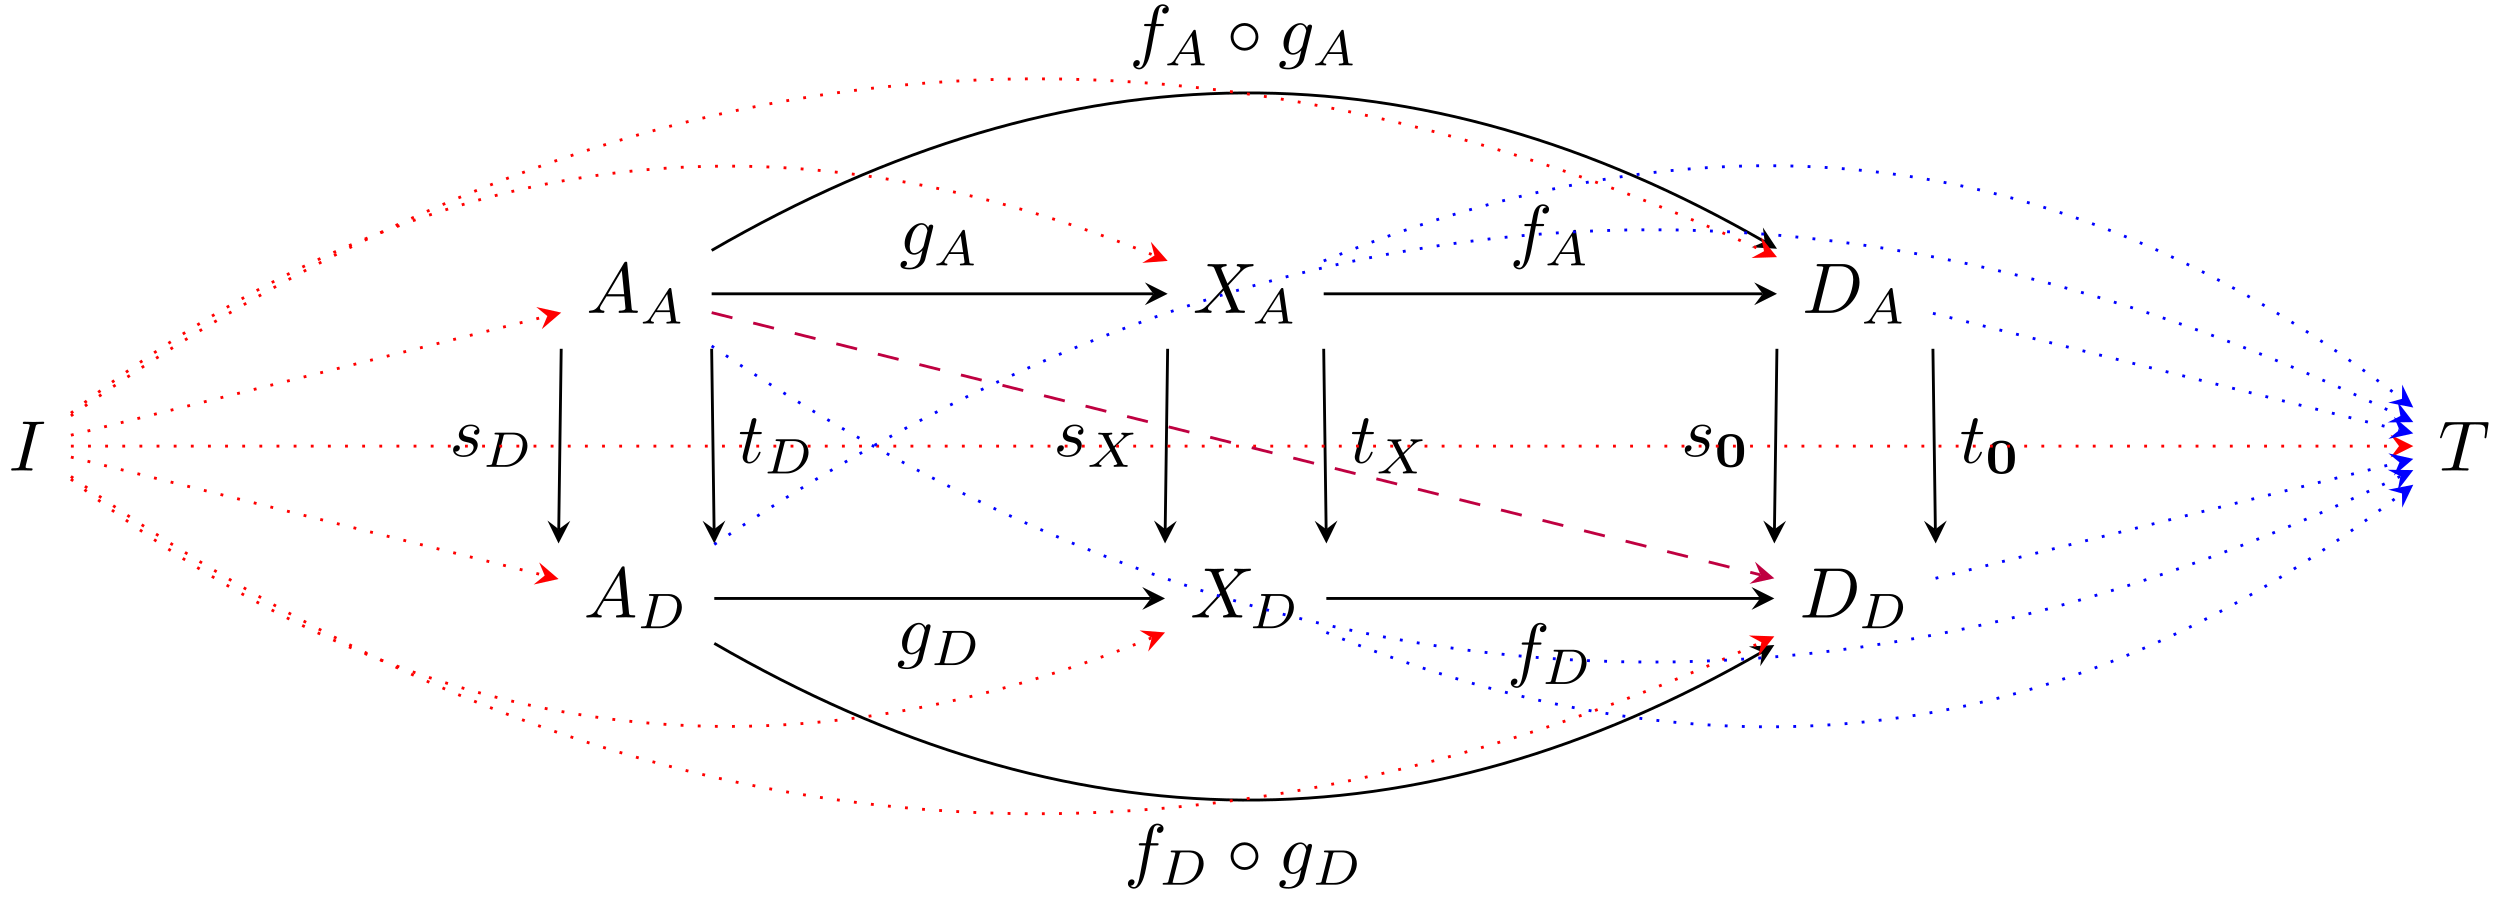 <?xml version="1.0" encoding="UTF-8"?>
<svg xmlns="http://www.w3.org/2000/svg" xmlns:xlink="http://www.w3.org/1999/xlink" width="349pt" height="126pt" viewBox="0 0 349 126" version="1.1">
<defs>
<g>
<symbol overflow="visible" id="glyph0-0">
<path style="stroke:none;" d=""/>
</symbol>
<symbol overflow="visible" id="glyph0-1">
<path style="stroke:none;" d="M 3.734 -6.047 C 3.812 -6.406 3.844 -6.5 4.641 -6.5 C 4.875 -6.5 4.953 -6.5 4.953 -6.688 C 4.953 -6.812 4.844 -6.812 4.812 -6.812 C 4.516 -6.812 3.781 -6.781 3.484 -6.781 C 3.188 -6.781 2.469 -6.812 2.156 -6.812 C 2.094 -6.812 1.969 -6.812 1.969 -6.609 C 1.969 -6.5 2.047 -6.5 2.25 -6.5 C 2.656 -6.5 2.938 -6.5 2.938 -6.312 C 2.938 -6.266 2.938 -6.234 2.906 -6.156 L 1.562 -0.781 C 1.469 -0.406 1.453 -0.312 0.656 -0.312 C 0.422 -0.312 0.344 -0.312 0.344 -0.109 C 0.344 0 0.453 0 0.484 0 C 0.781 0 1.5 -0.031 1.797 -0.031 C 2.094 -0.031 2.828 0 3.125 0 C 3.203 0 3.328 0 3.328 -0.188 C 3.328 -0.312 3.25 -0.312 3.031 -0.312 C 2.844 -0.312 2.797 -0.312 2.609 -0.328 C 2.391 -0.344 2.359 -0.391 2.359 -0.5 C 2.359 -0.578 2.375 -0.656 2.391 -0.734 Z M 3.734 -6.047 "/>
</symbol>
<symbol overflow="visible" id="glyph0-2">
<path style="stroke:none;" d="M 1.781 -1.141 C 1.391 -0.484 1 -0.344 0.562 -0.312 C 0.438 -0.297 0.344 -0.297 0.344 -0.109 C 0.344 -0.047 0.406 0 0.484 0 C 0.75 0 1.062 -0.031 1.328 -0.031 C 1.672 -0.031 2.016 0 2.328 0 C 2.391 0 2.516 0 2.516 -0.188 C 2.516 -0.297 2.438 -0.312 2.359 -0.312 C 2.141 -0.328 1.891 -0.406 1.891 -0.656 C 1.891 -0.781 1.953 -0.891 2.031 -1.031 L 2.797 -2.297 L 5.297 -2.297 C 5.312 -2.094 5.453 -0.734 5.453 -0.641 C 5.453 -0.344 4.938 -0.312 4.734 -0.312 C 4.594 -0.312 4.5 -0.312 4.5 -0.109 C 4.5 0 4.609 0 4.641 0 C 5.047 0 5.469 -0.031 5.875 -0.031 C 6.125 -0.031 6.766 0 7.016 0 C 7.062 0 7.188 0 7.188 -0.203 C 7.188 -0.312 7.094 -0.312 6.953 -0.312 C 6.344 -0.312 6.344 -0.375 6.312 -0.672 L 5.703 -6.891 C 5.688 -7.094 5.688 -7.141 5.516 -7.141 C 5.359 -7.141 5.312 -7.062 5.25 -6.969 Z M 2.984 -2.609 L 4.938 -5.906 L 5.266 -2.609 Z M 2.984 -2.609 "/>
</symbol>
<symbol overflow="visible" id="glyph0-3">
<path style="stroke:none;" d="M 4.828 -4.094 L 4 -6.078 C 3.969 -6.156 3.953 -6.203 3.953 -6.203 C 3.953 -6.266 4.109 -6.453 4.531 -6.5 C 4.641 -6.516 4.734 -6.516 4.734 -6.688 C 4.734 -6.812 4.609 -6.812 4.578 -6.812 C 4.172 -6.812 3.75 -6.781 3.328 -6.781 C 3.078 -6.781 2.469 -6.812 2.219 -6.812 C 2.156 -6.812 2.031 -6.812 2.031 -6.609 C 2.031 -6.5 2.141 -6.5 2.266 -6.5 C 2.859 -6.5 2.922 -6.406 3.016 -6.188 L 4.188 -3.406 L 2.078 -1.141 L 1.953 -1.031 C 1.469 -0.5 1 -0.344 0.484 -0.312 C 0.359 -0.297 0.266 -0.297 0.266 -0.109 C 0.266 -0.094 0.266 0 0.406 0 C 0.703 0 1.031 -0.031 1.328 -0.031 C 1.703 -0.031 2.094 0 2.453 0 C 2.516 0 2.625 0 2.625 -0.203 C 2.625 -0.297 2.531 -0.312 2.516 -0.312 C 2.422 -0.312 2.109 -0.344 2.109 -0.625 C 2.109 -0.781 2.266 -0.938 2.375 -1.062 L 3.406 -2.141 L 4.297 -3.125 L 5.297 -0.734 C 5.344 -0.625 5.359 -0.625 5.359 -0.594 C 5.359 -0.516 5.156 -0.344 4.781 -0.312 C 4.672 -0.297 4.578 -0.297 4.578 -0.125 C 4.578 0 4.688 0 4.719 0 C 5 0 5.703 -0.031 5.984 -0.031 C 6.234 -0.031 6.844 0 7.094 0 C 7.156 0 7.281 0 7.281 -0.188 C 7.281 -0.312 7.172 -0.312 7.094 -0.312 C 6.438 -0.312 6.406 -0.344 6.234 -0.75 C 5.859 -1.672 5.188 -3.234 4.953 -3.828 C 5.625 -4.531 6.672 -5.719 7 -5.984 C 7.281 -6.234 7.672 -6.469 8.266 -6.5 C 8.391 -6.516 8.484 -6.516 8.484 -6.703 C 8.484 -6.703 8.484 -6.812 8.359 -6.812 C 8.062 -6.812 7.719 -6.781 7.422 -6.781 C 7.047 -6.781 6.672 -6.812 6.312 -6.812 C 6.25 -6.812 6.125 -6.812 6.125 -6.609 C 6.125 -6.547 6.172 -6.516 6.234 -6.5 C 6.328 -6.484 6.641 -6.469 6.641 -6.188 C 6.641 -6.047 6.531 -5.922 6.453 -5.828 Z M 4.828 -4.094 "/>
</symbol>
<symbol overflow="visible" id="glyph0-4">
<path style="stroke:none;" d="M 1.578 -0.781 C 1.484 -0.391 1.469 -0.312 0.672 -0.312 C 0.516 -0.312 0.406 -0.312 0.406 -0.125 C 0.406 0 0.484 0 0.672 0 L 3.984 0 C 6.047 0 8.016 -2.109 8.016 -4.281 C 8.016 -5.688 7.172 -6.812 5.672 -6.812 L 2.328 -6.812 C 2.141 -6.812 2.031 -6.812 2.031 -6.625 C 2.031 -6.5 2.109 -6.5 2.312 -6.5 C 2.438 -6.5 2.625 -6.484 2.734 -6.484 C 2.906 -6.453 2.953 -6.438 2.953 -6.312 C 2.953 -6.281 2.953 -6.25 2.922 -6.125 Z M 3.734 -6.125 C 3.828 -6.469 3.844 -6.5 4.281 -6.5 L 5.344 -6.5 C 6.312 -6.5 7.141 -5.969 7.141 -4.656 C 7.141 -4.172 6.953 -2.531 6.094 -1.438 C 5.812 -1.062 5.031 -0.312 3.797 -0.312 L 2.672 -0.312 C 2.531 -0.312 2.516 -0.312 2.453 -0.312 C 2.359 -0.328 2.328 -0.344 2.328 -0.422 C 2.328 -0.453 2.328 -0.469 2.375 -0.641 Z M 3.734 -6.125 "/>
</symbol>
<symbol overflow="visible" id="glyph0-5">
<path style="stroke:none;" d="M 4.25 -6.047 C 4.328 -6.328 4.359 -6.391 4.484 -6.422 C 4.578 -6.438 4.906 -6.438 5.109 -6.438 C 6.125 -6.438 6.562 -6.406 6.562 -5.625 C 6.562 -5.469 6.531 -5.078 6.484 -4.828 C 6.484 -4.781 6.453 -4.672 6.453 -4.641 C 6.453 -4.578 6.484 -4.5 6.578 -4.5 C 6.688 -4.5 6.703 -4.578 6.734 -4.734 L 7 -6.469 C 7.016 -6.516 7.016 -6.609 7.016 -6.641 C 7.016 -6.75 6.922 -6.75 6.75 -6.75 L 1.219 -6.75 C 0.984 -6.75 0.969 -6.734 0.891 -6.547 L 0.297 -4.797 C 0.297 -4.781 0.234 -4.641 0.234 -4.609 C 0.234 -4.562 0.297 -4.5 0.359 -4.5 C 0.453 -4.5 0.469 -4.562 0.531 -4.719 C 1.062 -6.266 1.328 -6.438 2.797 -6.438 L 3.188 -6.438 C 3.469 -6.438 3.469 -6.406 3.469 -6.312 C 3.469 -6.266 3.438 -6.141 3.422 -6.109 L 2.094 -0.781 C 2 -0.422 1.969 -0.312 0.906 -0.312 C 0.547 -0.312 0.484 -0.312 0.484 -0.125 C 0.484 0 0.594 0 0.656 0 C 0.922 0 1.203 -0.016 1.469 -0.016 C 1.75 -0.016 2.047 -0.031 2.328 -0.031 C 2.609 -0.031 2.875 -0.016 3.156 -0.016 C 3.438 -0.016 3.734 0 4.016 0 C 4.109 0 4.234 0 4.234 -0.203 C 4.234 -0.312 4.156 -0.312 3.891 -0.312 C 3.656 -0.312 3.516 -0.312 3.266 -0.328 C 2.969 -0.359 2.891 -0.391 2.891 -0.547 C 2.891 -0.562 2.891 -0.609 2.938 -0.75 Z M 4.25 -6.047 "/>
</symbol>
<symbol overflow="visible" id="glyph0-6">
<path style="stroke:none;" d="M 2.047 -3.984 L 2.984 -3.984 C 3.188 -3.984 3.297 -3.984 3.297 -4.188 C 3.297 -4.297 3.188 -4.297 3.016 -4.297 L 2.141 -4.297 C 2.5 -5.719 2.547 -5.906 2.547 -5.969 C 2.547 -6.141 2.422 -6.234 2.25 -6.234 C 2.219 -6.234 1.938 -6.234 1.859 -5.875 L 1.469 -4.297 L 0.531 -4.297 C 0.328 -4.297 0.234 -4.297 0.234 -4.109 C 0.234 -3.984 0.312 -3.984 0.516 -3.984 L 1.391 -3.984 C 0.672 -1.156 0.625 -0.984 0.625 -0.812 C 0.625 -0.266 1 0.109 1.547 0.109 C 2.562 0.109 3.125 -1.344 3.125 -1.422 C 3.125 -1.531 3.047 -1.531 3.016 -1.531 C 2.922 -1.531 2.906 -1.5 2.859 -1.391 C 2.438 -0.344 1.906 -0.109 1.562 -0.109 C 1.359 -0.109 1.25 -0.234 1.25 -0.562 C 1.25 -0.812 1.281 -0.875 1.312 -1.047 Z M 2.047 -3.984 "/>
</symbol>
<symbol overflow="visible" id="glyph0-7">
<path style="stroke:none;" d="M 3.891 -3.734 C 3.625 -3.719 3.422 -3.5 3.422 -3.281 C 3.422 -3.141 3.516 -2.984 3.734 -2.984 C 3.953 -2.984 4.188 -3.156 4.188 -3.547 C 4.188 -4 3.766 -4.406 3 -4.406 C 1.688 -4.406 1.312 -3.391 1.312 -2.953 C 1.312 -2.172 2.047 -2.031 2.344 -1.969 C 2.859 -1.859 3.375 -1.75 3.375 -1.203 C 3.375 -0.953 3.156 -0.109 1.953 -0.109 C 1.812 -0.109 1.047 -0.109 0.812 -0.641 C 1.203 -0.594 1.453 -0.891 1.453 -1.172 C 1.453 -1.391 1.281 -1.516 1.078 -1.516 C 0.812 -1.516 0.516 -1.312 0.516 -0.859 C 0.516 -0.297 1.094 0.109 1.938 0.109 C 3.562 0.109 3.953 -1.094 3.953 -1.547 C 3.953 -1.906 3.766 -2.156 3.641 -2.266 C 3.375 -2.547 3.078 -2.609 2.641 -2.688 C 2.281 -2.766 1.891 -2.844 1.891 -3.297 C 1.891 -3.578 2.125 -4.188 3 -4.188 C 3.25 -4.188 3.75 -4.109 3.891 -3.734 Z M 3.891 -3.734 "/>
</symbol>
<symbol overflow="visible" id="glyph0-8">
<path style="stroke:none;" d="M 4.688 -3.766 C 4.703 -3.812 4.719 -3.875 4.719 -3.938 C 4.719 -4.109 4.609 -4.203 4.438 -4.203 C 4.344 -4.203 4.062 -4.141 4.031 -3.781 C 3.844 -4.141 3.5 -4.406 3.094 -4.406 C 1.969 -4.406 0.734 -3.016 0.734 -1.578 C 0.734 -0.594 1.328 0 2.047 0 C 2.641 0 3.109 -0.469 3.203 -0.578 L 3.219 -0.562 C 3.016 0.312 2.891 0.734 2.891 0.75 C 2.844 0.844 2.516 1.828 1.453 1.828 C 1.266 1.828 0.938 1.812 0.656 1.719 C 0.953 1.641 1.062 1.375 1.062 1.203 C 1.062 1.047 0.953 0.859 0.688 0.859 C 0.469 0.859 0.156 1.031 0.156 1.438 C 0.156 1.844 0.516 2.047 1.469 2.047 C 2.719 2.047 3.438 1.266 3.594 0.672 Z M 3.406 -1.281 C 3.344 -1.016 3.109 -0.766 2.891 -0.578 C 2.688 -0.406 2.375 -0.219 2.078 -0.219 C 1.578 -0.219 1.438 -0.734 1.438 -1.141 C 1.438 -1.609 1.719 -2.797 2 -3.297 C 2.266 -3.781 2.688 -4.188 3.109 -4.188 C 3.766 -4.188 3.906 -3.375 3.906 -3.328 C 3.906 -3.281 3.891 -3.219 3.875 -3.188 Z M 3.406 -1.281 "/>
</symbol>
<symbol overflow="visible" id="glyph0-9">
<path style="stroke:none;" d="M 3.656 -3.984 L 4.516 -3.984 C 4.719 -3.984 4.812 -3.984 4.812 -4.188 C 4.812 -4.297 4.719 -4.297 4.547 -4.297 L 3.719 -4.297 L 3.922 -5.438 C 3.969 -5.641 4.109 -6.344 4.172 -6.469 C 4.25 -6.656 4.422 -6.812 4.641 -6.812 C 4.672 -6.812 4.938 -6.812 5.125 -6.625 C 4.688 -6.594 4.578 -6.234 4.578 -6.094 C 4.578 -5.859 4.766 -5.734 4.953 -5.734 C 5.219 -5.734 5.5 -5.969 5.5 -6.344 C 5.5 -6.797 5.047 -7.031 4.641 -7.031 C 4.297 -7.031 3.672 -6.844 3.375 -5.859 C 3.312 -5.656 3.281 -5.547 3.047 -4.297 L 2.359 -4.297 C 2.156 -4.297 2.047 -4.297 2.047 -4.109 C 2.047 -3.984 2.141 -3.984 2.328 -3.984 L 2.984 -3.984 L 2.25 -0.047 C 2.062 0.922 1.891 1.828 1.375 1.828 C 1.328 1.828 1.094 1.828 0.891 1.641 C 1.359 1.609 1.453 1.25 1.453 1.109 C 1.453 0.875 1.266 0.75 1.078 0.75 C 0.812 0.75 0.531 0.984 0.531 1.359 C 0.531 1.797 0.969 2.047 1.375 2.047 C 1.922 2.047 2.328 1.453 2.5 1.078 C 2.828 0.453 3.047 -0.75 3.062 -0.828 Z M 3.656 -3.984 "/>
</symbol>
<symbol overflow="visible" id="glyph1-0">
<path style="stroke:none;" d=""/>
</symbol>
<symbol overflow="visible" id="glyph1-1">
<path style="stroke:none;" d="M 1.438 -0.844 C 1.188 -0.453 0.969 -0.281 0.562 -0.25 C 0.484 -0.25 0.391 -0.25 0.391 -0.109 C 0.391 -0.031 0.453 0 0.5 0 C 0.672 0 0.906 -0.031 1.094 -0.031 C 1.312 -0.031 1.609 0 1.812 0 C 1.844 0 1.953 0 1.953 -0.156 C 1.953 -0.25 1.859 -0.25 1.828 -0.25 C 1.781 -0.266 1.531 -0.266 1.531 -0.453 C 1.531 -0.547 1.594 -0.656 1.625 -0.719 L 2.188 -1.594 L 4.188 -1.594 L 4.344 -0.438 C 4.328 -0.359 4.281 -0.25 3.875 -0.25 C 3.781 -0.25 3.688 -0.25 3.688 -0.094 C 3.688 -0.062 3.703 0 3.797 0 C 4 0 4.5 -0.031 4.703 -0.031 C 4.828 -0.031 4.984 -0.016 5.109 -0.016 C 5.234 -0.016 5.375 0 5.5 0 C 5.594 0 5.641 -0.062 5.641 -0.141 C 5.641 -0.25 5.562 -0.25 5.453 -0.25 C 5.047 -0.25 5.031 -0.312 5.016 -0.469 L 4.391 -4.781 C 4.375 -4.922 4.359 -4.969 4.234 -4.969 C 4.094 -4.969 4.062 -4.906 4 -4.812 Z M 2.359 -1.844 L 3.812 -4.125 L 4.141 -1.844 Z M 2.359 -1.844 "/>
</symbol>
<symbol overflow="visible" id="glyph1-2">
<path style="stroke:none;" d="M 1.312 -0.547 C 1.266 -0.312 1.25 -0.25 0.703 -0.25 C 0.578 -0.25 0.5 -0.25 0.5 -0.094 C 0.5 0 0.578 0 0.703 0 L 3.188 0 C 4.734 0 6.219 -1.422 6.219 -2.938 C 6.219 -3.953 5.516 -4.766 4.391 -4.766 L 1.844 -4.766 C 1.703 -4.766 1.625 -4.766 1.625 -4.609 C 1.625 -4.516 1.703 -4.516 1.859 -4.516 C 1.969 -4.516 2 -4.516 2.125 -4.5 C 2.266 -4.484 2.266 -4.469 2.266 -4.391 C 2.266 -4.391 2.266 -4.344 2.25 -4.25 Z M 2.875 -4.266 C 2.938 -4.484 2.938 -4.516 3.234 -4.516 L 4.125 -4.516 C 4.906 -4.516 5.562 -4.125 5.562 -3.172 C 5.562 -3.016 5.484 -1.812 4.797 -1.016 C 4.516 -0.703 3.922 -0.25 3.062 -0.25 L 2.125 -0.25 C 1.906 -0.25 1.891 -0.266 1.891 -0.328 C 1.891 -0.328 1.891 -0.359 1.922 -0.469 Z M 2.875 -4.266 "/>
</symbol>
<symbol overflow="visible" id="glyph1-3">
<path style="stroke:none;" d="M 3.875 -2.656 L 4.531 -3.328 C 5.422 -4.203 5.703 -4.469 6.328 -4.516 C 6.422 -4.516 6.5 -4.516 6.5 -4.656 C 6.5 -4.734 6.422 -4.766 6.406 -4.766 C 6.203 -4.766 5.953 -4.734 5.75 -4.734 C 5.562 -4.734 5.125 -4.766 4.938 -4.766 C 4.891 -4.766 4.797 -4.734 4.797 -4.609 C 4.797 -4.594 4.797 -4.516 4.906 -4.516 C 4.969 -4.5 5.141 -4.484 5.141 -4.328 C 5.141 -4.234 5.031 -4.125 4.969 -4.047 C 4.906 -4 4.031 -3.141 3.766 -2.875 L 3.062 -4.234 C 3.047 -4.266 3.031 -4.312 3.031 -4.328 C 3.031 -4.391 3.156 -4.5 3.406 -4.516 C 3.453 -4.516 3.547 -4.516 3.547 -4.656 C 3.547 -4.672 3.547 -4.766 3.422 -4.766 C 3.281 -4.766 3.109 -4.734 2.969 -4.734 C 2.812 -4.734 2.656 -4.734 2.516 -4.734 C 2.391 -4.734 2.219 -4.734 2.094 -4.734 C 1.984 -4.75 1.828 -4.766 1.719 -4.766 C 1.688 -4.766 1.578 -4.766 1.578 -4.609 C 1.578 -4.516 1.672 -4.516 1.781 -4.516 C 2.188 -4.516 2.219 -4.438 2.281 -4.297 L 3.266 -2.375 L 2.875 -1.984 C 2.734 -1.859 2.406 -1.547 2.281 -1.422 C 1.438 -0.578 1.156 -0.281 0.516 -0.25 C 0.422 -0.25 0.344 -0.25 0.344 -0.094 C 0.344 -0.062 0.375 0 0.453 0 C 0.641 0 0.891 -0.031 1.094 -0.031 C 1.219 -0.031 1.391 -0.031 1.5 -0.016 C 1.625 -0.016 1.781 0 1.906 0 C 1.938 0 2.047 0 2.047 -0.141 C 2.047 -0.25 1.969 -0.25 1.922 -0.25 C 1.859 -0.266 1.703 -0.281 1.703 -0.422 C 1.703 -0.531 1.797 -0.625 1.953 -0.781 L 3.359 -2.172 L 4.203 -0.516 C 4.25 -0.453 4.25 -0.438 4.25 -0.422 C 4.25 -0.391 4.125 -0.266 3.875 -0.25 C 3.812 -0.25 3.734 -0.25 3.734 -0.094 C 3.734 -0.094 3.734 0 3.844 0 C 4 0 4.172 -0.016 4.312 -0.016 C 4.453 -0.016 4.625 -0.031 4.766 -0.031 C 4.891 -0.031 5.047 -0.031 5.172 -0.016 C 5.297 -0.016 5.438 0 5.547 0 C 5.594 0 5.703 0 5.703 -0.156 C 5.703 -0.25 5.609 -0.25 5.5 -0.25 C 5.094 -0.25 5.062 -0.328 5 -0.453 Z M 3.875 -2.656 "/>
</symbol>
<symbol overflow="visible" id="glyph2-0">
<path style="stroke:none;" d=""/>
</symbol>
<symbol overflow="visible" id="glyph2-1">
<path style="stroke:none;" d="M 4.125 -2.219 C 4.125 -3.078 4.031 -4.578 2.25 -4.578 C 0.469 -4.578 0.375 -3.062 0.375 -2.219 C 0.375 -1.344 0.484 0.078 2.25 0.078 C 4.016 0.078 4.125 -1.328 4.125 -2.219 Z M 2.25 -0.234 C 2.031 -0.234 1.812 -0.312 1.656 -0.453 C 1.469 -0.625 1.344 -0.719 1.344 -2.312 C 1.344 -2.781 1.344 -3.344 1.422 -3.672 C 1.531 -4.125 1.969 -4.25 2.25 -4.25 C 2.516 -4.25 2.969 -4.141 3.078 -3.656 C 3.156 -3.328 3.156 -2.75 3.156 -2.312 C 3.156 -1.812 3.156 -1.312 3.094 -0.922 C 2.984 -0.359 2.516 -0.234 2.25 -0.234 Z M 2.25 -0.234 "/>
</symbol>
<symbol overflow="visible" id="glyph3-0">
<path style="stroke:none;" d=""/>
</symbol>
<symbol overflow="visible" id="glyph3-1">
<path style="stroke:none;" d="M 4.422 -2.5 C 4.422 -3.562 3.531 -4.422 2.5 -4.422 C 1.422 -4.422 0.547 -3.531 0.547 -2.5 C 0.547 -1.438 1.422 -0.562 2.5 -0.562 C 3.531 -0.562 4.422 -1.422 4.422 -2.5 Z M 2.5 -0.953 C 1.625 -0.953 0.953 -1.656 0.953 -2.5 C 0.953 -3.328 1.641 -4.031 2.5 -4.031 C 3.312 -4.031 4.031 -3.344 4.031 -2.5 C 4.031 -1.641 3.312 -0.953 2.5 -0.953 Z M 2.5 -0.953 "/>
</symbol>
</g>
</defs>
<g id="surface1">
<g style="fill:rgb(0%,0%,0%);fill-opacity:1;">
  <use xlink:href="#glyph0-1" x="1.217" y="65.685"/>
</g>
<g style="fill:rgb(0%,0%,0%);fill-opacity:1;">
  <use xlink:href="#glyph0-2" x="81.863" y="43.676"/>
</g>
<g style="fill:rgb(0%,0%,0%);fill-opacity:1;">
  <use xlink:href="#glyph1-1" x="89.336" y="45.17"/>
</g>
<g style="fill:rgb(0%,0%,0%);fill-opacity:1;">
  <use xlink:href="#glyph0-2" x="81.495" y="86.201"/>
</g>
<g style="fill:rgb(0%,0%,0%);fill-opacity:1;">
  <use xlink:href="#glyph1-2" x="88.968" y="87.695"/>
</g>
<g style="fill:rgb(0%,0%,0%);fill-opacity:1;">
  <use xlink:href="#glyph0-3" x="166.52" y="43.676"/>
</g>
<g style="fill:rgb(0%,0%,0%);fill-opacity:1;">
  <use xlink:href="#glyph1-1" x="174.775" y="45.17"/>
</g>
<g style="fill:rgb(0%,0%,0%);fill-opacity:1;">
  <use xlink:href="#glyph0-3" x="166.151" y="86.201"/>
</g>
<g style="fill:rgb(0%,0%,0%);fill-opacity:1;">
  <use xlink:href="#glyph1-2" x="174.406" y="87.695"/>
</g>
<g style="fill:rgb(0%,0%,0%);fill-opacity:1;">
  <use xlink:href="#glyph0-4" x="251.57" y="43.676"/>
</g>
<g style="fill:rgb(0%,0%,0%);fill-opacity:1;">
  <use xlink:href="#glyph1-1" x="259.819" y="45.17"/>
</g>
<g style="fill:rgb(0%,0%,0%);fill-opacity:1;">
  <use xlink:href="#glyph0-4" x="251.201" y="86.201"/>
</g>
<g style="fill:rgb(0%,0%,0%);fill-opacity:1;">
  <use xlink:href="#glyph1-2" x="259.45" y="87.695"/>
</g>
<g style="fill:rgb(0%,0%,0%);fill-opacity:1;">
  <use xlink:href="#glyph0-5" x="340.383" y="65.685"/>
</g>
<path style="fill:none;stroke-width:0.399;stroke-linecap:butt;stroke-linejoin:miter;stroke:rgb(0%,0%,0%);stroke-opacity:1;stroke-miterlimit:10;" d="M 10.502 34.852 L 10.842 9.663 " transform="matrix(1,0,0,-1,88.845,83.543)"/>
<path style=" stroke:none;fill-rule:nonzero;fill:rgb(0%,0%,0%);fill-opacity:1;" d="M 99.715 75.871 L 101.266 72.66 L 99.688 73.879 L 98.078 72.703 "/>
<g style="fill:rgb(0%,0%,0%);fill-opacity:1;">
  <use xlink:href="#glyph0-6" x="103.052" y="64.595"/>
</g>
<g style="fill:rgb(0%,0%,0%);fill-opacity:1;">
  <use xlink:href="#glyph1-2" x="106.65" y="66.09"/>
</g>
<path style="fill:none;stroke-width:0.399;stroke-linecap:butt;stroke-linejoin:miter;stroke:rgb(0%,0%,0%);stroke-opacity:1;stroke-miterlimit:10;" d="M 95.944 34.852 L 96.284 9.663 " transform="matrix(1,0,0,-1,88.845,83.543)"/>
<path style=" stroke:none;fill-rule:nonzero;fill:rgb(0%,0%,0%);fill-opacity:1;" d="M 185.164 75.871 L 186.715 72.66 L 185.137 73.879 L 183.527 72.703 "/>
<g style="fill:rgb(0%,0%,0%);fill-opacity:1;">
  <use xlink:href="#glyph0-6" x="188.501" y="64.595"/>
</g>
<g style="fill:rgb(0%,0%,0%);fill-opacity:1;">
  <use xlink:href="#glyph1-3" x="192.099" y="66.09"/>
</g>
<path style="fill:none;stroke-width:0.399;stroke-linecap:butt;stroke-linejoin:miter;stroke:rgb(0%,0%,0%);stroke-opacity:1;stroke-miterlimit:10;" d="M 180.992 34.852 L 181.332 9.663 " transform="matrix(1,0,0,-1,88.845,83.543)"/>
<path style=" stroke:none;fill-rule:nonzero;fill:rgb(0%,0%,0%);fill-opacity:1;" d="M 270.219 75.871 L 271.77 72.66 L 270.191 73.879 L 268.582 72.703 "/>
<g style="fill:rgb(0%,0%,0%);fill-opacity:1;">
  <use xlink:href="#glyph0-6" x="273.556" y="64.595"/>
</g>
<g style="fill:rgb(0%,0%,0%);fill-opacity:1;">
  <use xlink:href="#glyph2-1" x="277.154" y="66.09"/>
</g>
<path style="fill:none;stroke-width:0.399;stroke-linecap:butt;stroke-linejoin:miter;stroke:rgb(0%,0%,0%);stroke-opacity:1;stroke-miterlimit:10;" d="M -10.5 34.852 L -10.844 9.663 " transform="matrix(1,0,0,-1,88.845,83.543)"/>
<path style=" stroke:none;fill-rule:nonzero;fill:rgb(0%,0%,0%);fill-opacity:1;" d="M 77.973 75.871 L 79.609 72.703 L 78 73.879 L 76.422 72.66 "/>
<g style="fill:rgb(0%,0%,0%);fill-opacity:1;">
  <use xlink:href="#glyph0-7" x="62.74" y="63.676"/>
</g>
<g style="fill:rgb(0%,0%,0%);fill-opacity:1;">
  <use xlink:href="#glyph1-2" x="67.41" y="65.17"/>
</g>
<path style="fill:none;stroke-width:0.399;stroke-linecap:butt;stroke-linejoin:miter;stroke:rgb(0%,0%,0%);stroke-opacity:1;stroke-miterlimit:10;" d="M 74.157 34.852 L 73.817 9.663 " transform="matrix(1,0,0,-1,88.845,83.543)"/>
<path style=" stroke:none;fill-rule:nonzero;fill:rgb(0%,0%,0%);fill-opacity:1;" d="M 162.641 75.871 L 164.277 72.703 L 162.668 73.879 L 161.09 72.66 "/>
<g style="fill:rgb(0%,0%,0%);fill-opacity:1;">
  <use xlink:href="#glyph0-7" x="147.06" y="63.676"/>
</g>
<g style="fill:rgb(0%,0%,0%);fill-opacity:1;">
  <use xlink:href="#glyph1-3" x="151.73" y="65.17"/>
</g>
<path style="fill:none;stroke-width:0.399;stroke-linecap:butt;stroke-linejoin:miter;stroke:rgb(0%,0%,0%);stroke-opacity:1;stroke-miterlimit:10;" d="M 159.213 34.852 L 158.869 9.663 " transform="matrix(1,0,0,-1,88.845,83.543)"/>
<path style=" stroke:none;fill-rule:nonzero;fill:rgb(0%,0%,0%);fill-opacity:1;" d="M 247.699 75.871 L 249.336 72.703 L 247.727 73.879 L 246.148 72.66 "/>
<g style="fill:rgb(0%,0%,0%);fill-opacity:1;">
  <use xlink:href="#glyph0-7" x="234.682" y="63.676"/>
</g>
<g style="fill:rgb(0%,0%,0%);fill-opacity:1;">
  <use xlink:href="#glyph2-1" x="239.352" y="65.17"/>
</g>
<path style="fill:none;stroke-width:0.399;stroke-linecap:butt;stroke-linejoin:miter;stroke:rgb(0%,0%,0%);stroke-opacity:1;stroke-miterlimit:10;" d="M 10.502 42.527 L 72.165 42.527 " transform="matrix(1,0,0,-1,88.845,83.543)"/>
<path style=" stroke:none;fill-rule:nonzero;fill:rgb(0%,0%,0%);fill-opacity:1;" d="M 163.008 41.012 L 159.82 39.418 L 161.016 41.012 L 159.82 42.605 "/>
<g style="fill:rgb(0%,0%,0%);fill-opacity:1;">
  <use xlink:href="#glyph0-8" x="125.557" y="35.555"/>
</g>
<g style="fill:rgb(0%,0%,0%);fill-opacity:1;">
  <use xlink:href="#glyph1-1" x="130.309" y="37.05"/>
</g>
<path style="fill:none;stroke-width:0.399;stroke-linecap:butt;stroke-linejoin:miter;stroke:rgb(0%,0%,0%);stroke-opacity:1;stroke-miterlimit:10;" d="M 95.944 42.527 L 157.221 42.527 " transform="matrix(1,0,0,-1,88.845,83.543)"/>
<path style=" stroke:none;fill-rule:nonzero;fill:rgb(0%,0%,0%);fill-opacity:1;" d="M 248.07 41.012 L 244.879 39.418 L 246.078 41.012 L 244.879 42.605 "/>
<g style="fill:rgb(0%,0%,0%);fill-opacity:1;">
  <use xlink:href="#glyph0-9" x="210.749" y="35.555"/>
</g>
<g style="fill:rgb(0%,0%,0%);fill-opacity:1;">
  <use xlink:href="#glyph1-1" x="215.627" y="37.05"/>
</g>
<path style="fill:none;stroke-width:0.399;stroke-linecap:butt;stroke-linejoin:miter;stroke:rgb(0%,0%,0%);stroke-opacity:1;stroke-miterlimit:10;" d="M 10.869 0 L 71.798 0 " transform="matrix(1,0,0,-1,88.845,83.543)"/>
<path style=" stroke:none;fill-rule:nonzero;fill:rgb(0%,0%,0%);fill-opacity:1;" d="M 162.641 83.543 L 159.453 81.949 L 160.648 83.543 L 159.453 85.137 "/>
<g style="fill:rgb(0%,0%,0%);fill-opacity:1;">
  <use xlink:href="#glyph0-8" x="125.189" y="91.353"/>
</g>
<g style="fill:rgb(0%,0%,0%);fill-opacity:1;">
  <use xlink:href="#glyph1-2" x="129.941" y="92.847"/>
</g>
<path style="fill:none;stroke-width:0.399;stroke-linecap:butt;stroke-linejoin:miter;stroke:rgb(0%,0%,0%);stroke-opacity:1;stroke-miterlimit:10;" d="M 96.311 0 L 156.85 0 " transform="matrix(1,0,0,-1,88.845,83.543)"/>
<path style=" stroke:none;fill-rule:nonzero;fill:rgb(0%,0%,0%);fill-opacity:1;" d="M 247.699 83.543 L 244.512 81.949 L 245.707 83.543 L 244.512 85.137 "/>
<g style="fill:rgb(0%,0%,0%);fill-opacity:1;">
  <use xlink:href="#glyph0-9" x="210.38" y="93.982"/>
</g>
<g style="fill:rgb(0%,0%,0%);fill-opacity:1;">
  <use xlink:href="#glyph1-2" x="215.258" y="95.476"/>
</g>
<path style="fill:none;stroke-width:0.399;stroke-linecap:butt;stroke-linejoin:miter;stroke:rgb(0%,0%,0%);stroke-opacity:1;stroke-miterlimit:10;" d="M 10.502 48.585 C 60.681 77.657 108.947 77.731 157.486 49.804 " transform="matrix(1,0,0,-1,88.845,83.543)"/>
<path style=" stroke:none;fill-rule:nonzero;fill:rgb(0%,0%,0%);fill-opacity:1;" d="M 248.07 34.727 L 246.102 31.758 L 246.344 33.734 L 244.512 34.52 "/>
<g style="fill:rgb(0%,0%,0%);fill-opacity:1;">
  <use xlink:href="#glyph0-9" x="157.665" y="7.634"/>
</g>
<g style="fill:rgb(0%,0%,0%);fill-opacity:1;">
  <use xlink:href="#glyph1-1" x="162.544" y="9.128"/>
</g>
<g style="fill:rgb(0%,0%,0%);fill-opacity:1;">
  <use xlink:href="#glyph3-1" x="171.247" y="7.634"/>
</g>
<g style="fill:rgb(0%,0%,0%);fill-opacity:1;">
  <use xlink:href="#glyph0-8" x="178.443" y="7.634"/>
</g>
<g style="fill:rgb(0%,0%,0%);fill-opacity:1;">
  <use xlink:href="#glyph1-1" x="183.195" y="9.128"/>
</g>
<path style="fill:none;stroke-width:0.399;stroke-linecap:butt;stroke-linejoin:miter;stroke:rgb(0%,0%,0%);stroke-opacity:1;stroke-miterlimit:10;" d="M 10.869 -6.273 C 60.799 -35.199 108.826 -35.274 157.115 -7.491 " transform="matrix(1,0,0,-1,88.845,83.543)"/>
<path style=" stroke:none;fill-rule:nonzero;fill:rgb(0%,0%,0%);fill-opacity:1;" d="M 247.699 90.039 L 244.141 90.25 L 245.973 91.035 L 245.73 93.012 "/>
<g style="fill:rgb(0%,0%,0%);fill-opacity:1;">
  <use xlink:href="#glyph0-9" x="156.928" y="122.009"/>
</g>
<g style="fill:rgb(0%,0%,0%);fill-opacity:1;">
  <use xlink:href="#glyph1-2" x="161.807" y="123.503"/>
</g>
<g style="fill:rgb(0%,0%,0%);fill-opacity:1;">
  <use xlink:href="#glyph3-1" x="171.247" y="122.009"/>
</g>
<g style="fill:rgb(0%,0%,0%);fill-opacity:1;">
  <use xlink:href="#glyph0-8" x="178.443" y="122.009"/>
</g>
<g style="fill:rgb(0%,0%,0%);fill-opacity:1;">
  <use xlink:href="#glyph1-2" x="183.195" y="123.503"/>
</g>
<path style="fill:none;stroke-width:0.399;stroke-linecap:butt;stroke-linejoin:miter;stroke:rgb(100%,0%,0%);stroke-opacity:1;stroke-dasharray:0.399,1.993;stroke-miterlimit:10;" d="M -78.948 19.737 L -12.805 3.199 " transform="matrix(1,0,0,-1,88.845,83.543)"/>
<path style=" stroke:none;fill-rule:nonzero;fill:rgb(100%,0%,0%);fill-opacity:1;" d="M 77.973 80.828 L 75.266 78.508 L 76.039 80.344 L 74.492 81.602 "/>
<path style="fill:none;stroke-width:0.399;stroke-linecap:butt;stroke-linejoin:miter;stroke:rgb(100%,0%,0%);stroke-opacity:1;stroke-dasharray:0.399,1.993;stroke-miterlimit:10;" d="M -78.948 22.787 L -12.434 39.418 " transform="matrix(1,0,0,-1,88.845,83.543)"/>
<path style=" stroke:none;fill-rule:nonzero;fill:rgb(100%,0%,0%);fill-opacity:1;" d="M 78.344 43.637 L 74.863 42.863 L 76.41 44.121 L 75.637 45.957 "/>
<path style="fill:none;stroke-width:0.399;stroke-linecap:butt;stroke-linejoin:miter;stroke:rgb(100%,0%,0%);stroke-opacity:1;stroke-dasharray:0.399,1.993;stroke-miterlimit:10;" d="M -78.948 16.651 C -31.444 -20.431 17.923 -27.349 71.942 -5.495 " transform="matrix(1,0,0,-1,88.845,83.543)"/>
<path style=" stroke:none;fill-rule:nonzero;fill:rgb(100%,0%,0%);fill-opacity:1;" d="M 162.641 88.289 L 159.086 88.008 L 160.793 89.039 L 160.281 90.965 "/>
<path style="fill:none;stroke-width:0.399;stroke-linecap:butt;stroke-linejoin:miter;stroke:rgb(100%,0%,0%);stroke-opacity:1;stroke-dasharray:0.399,1.993;stroke-miterlimit:10;" d="M -78.948 25.873 C -31.28 62.982 18.185 69.845 72.313 47.867 " transform="matrix(1,0,0,-1,88.845,83.543)"/>
<path style=" stroke:none;fill-rule:nonzero;fill:rgb(100%,0%,0%);fill-opacity:1;" d="M 163.008 36.422 L 160.656 33.746 L 161.164 35.672 L 159.453 36.699 "/>
<path style="fill:none;stroke-width:0.399;stroke-linecap:butt;stroke-linejoin:miter;stroke:rgb(100%,0%,0%);stroke-opacity:1;stroke-dasharray:0.399,1.993;stroke-miterlimit:10;" d="M -78.948 17.034 C -2.735 -37.051 73.899 -44.249 157.033 -6.12 " transform="matrix(1,0,0,-1,88.845,83.543)"/>
<path style=" stroke:none;fill-rule:nonzero;fill:rgb(100%,0%,0%);fill-opacity:1;" d="M 247.699 88.832 L 244.137 88.715 L 245.891 89.664 L 245.469 91.609 "/>
<path style="fill:none;stroke-width:0.399;stroke-linecap:butt;stroke-linejoin:miter;stroke:rgb(100%,0%,0%);stroke-opacity:1;stroke-dasharray:0.399,1.993;stroke-miterlimit:10;" d="M -78.948 25.49 C -2.571 79.594 74.169 86.738 157.4 48.472 " transform="matrix(1,0,0,-1,88.845,83.543)"/>
<path style=" stroke:none;fill-rule:nonzero;fill:rgb(100%,0%,0%);fill-opacity:1;" d="M 248.07 35.898 L 245.84 33.117 L 246.258 35.066 L 244.508 36.012 "/>
<path style="fill:none;stroke-width:0.399;stroke-linecap:butt;stroke-linejoin:miter;stroke:rgb(100%,0%,0%);stroke-opacity:1;stroke-dasharray:0.399,1.993;stroke-miterlimit:10;" d="M -78.948 21.264 L 246.038 21.264 " transform="matrix(1,0,0,-1,88.845,83.543)"/>
<path style=" stroke:none;fill-rule:nonzero;fill:rgb(100%,0%,0%);fill-opacity:1;" d="M 336.895 62.277 L 333.707 60.684 L 334.902 62.277 L 333.707 63.871 "/>
<path style="fill:none;stroke-width:0.399;stroke-linecap:butt;stroke-linejoin:miter;stroke:rgb(0%,0%,100%);stroke-opacity:1;stroke-dasharray:0.399,1.993;stroke-miterlimit:10;" d="M 10.869 7.535 C 87.734 59.608 164.501 65.138 246.237 25.478 " transform="matrix(1,0,0,-1,88.845,83.543)"/>
<path style=" stroke:none;fill-rule:nonzero;fill:rgb(0%,0%,100%);fill-opacity:1;" d="M 336.895 58.93 L 334.723 56.105 L 335.102 58.062 L 333.328 58.973 "/>
<path style="fill:none;stroke-width:0.399;stroke-linecap:butt;stroke-linejoin:miter;stroke:rgb(0%,0%,100%);stroke-opacity:1;stroke-dasharray:0.399,1.993;stroke-miterlimit:10;" d="M 10.502 35.247 C 87.433 -16.982 164.333 -22.595 246.237 17.049 " transform="matrix(1,0,0,-1,88.845,83.543)"/>
<path style=" stroke:none;fill-rule:nonzero;fill:rgb(0%,0%,100%);fill-opacity:1;" d="M 336.895 65.625 L 333.328 65.578 L 335.102 66.492 L 334.719 68.449 "/>
<path style="fill:none;stroke-width:0.399;stroke-linecap:butt;stroke-linejoin:miter;stroke:rgb(0%,0%,100%);stroke-opacity:1;stroke-dasharray:0.399,1.993;stroke-miterlimit:10;" d="M 96.311 -4.745 C 151.713 -27.423 200.69 -20.763 246.452 14.659 " transform="matrix(1,0,0,-1,88.845,83.543)"/>
<path style=" stroke:none;fill-rule:nonzero;fill:rgb(0%,0%,100%);fill-opacity:1;" d="M 336.895 67.664 L 333.398 68.355 L 335.316 68.883 L 335.348 70.875 "/>
<path style="fill:none;stroke-width:0.399;stroke-linecap:butt;stroke-linejoin:miter;stroke:rgb(0%,0%,100%);stroke-opacity:1;stroke-dasharray:0.399,1.993;stroke-miterlimit:10;" d="M 95.944 47.117 C 151.448 69.919 200.53 63.314 246.452 27.865 " transform="matrix(1,0,0,-1,88.845,83.543)"/>
<path style=" stroke:none;fill-rule:nonzero;fill:rgb(0%,0%,100%);fill-opacity:1;" d="M 336.895 56.895 L 335.344 53.684 L 335.316 55.676 L 333.395 56.207 "/>
<path style="fill:none;stroke-width:0.399;stroke-linecap:butt;stroke-linejoin:miter;stroke:rgb(0%,0%,100%);stroke-opacity:1;stroke-dasharray:0.399,1.993;stroke-miterlimit:10;" d="M 181.359 2.813 L 246.096 18.998 " transform="matrix(1,0,0,-1,88.845,83.543)"/>
<path style=" stroke:none;fill-rule:nonzero;fill:rgb(0%,0%,100%);fill-opacity:1;" d="M 336.895 64.059 L 333.414 63.285 L 334.961 64.543 L 334.188 66.379 "/>
<path style="fill:none;stroke-width:0.399;stroke-linecap:butt;stroke-linejoin:miter;stroke:rgb(0%,0%,100%);stroke-opacity:1;stroke-dasharray:0.399,1.993;stroke-miterlimit:10;" d="M 180.992 39.805 L 246.096 23.525 " transform="matrix(1,0,0,-1,88.845,83.543)"/>
<path style=" stroke:none;fill-rule:nonzero;fill:rgb(0%,0%,100%);fill-opacity:1;" d="M 336.895 60.5 L 334.188 58.18 L 334.961 60.016 L 333.414 61.273 "/>
<path style="fill:none;stroke-width:0.399;stroke-linecap:butt;stroke-linejoin:miter;stroke:rgb(75%,0%,25%);stroke-opacity:1;stroke-dasharray:2.989,2.989;stroke-miterlimit:10;" d="M 10.502 39.899 L 156.908 3.293 " transform="matrix(1,0,0,-1,88.845,83.543)"/>
<path style=" stroke:none;fill-rule:nonzero;fill:rgb(75%,0%,25%);fill-opacity:1;" d="M 247.699 80.734 L 244.992 78.414 L 245.766 80.25 L 244.223 81.508 "/>
</g>
</svg>

